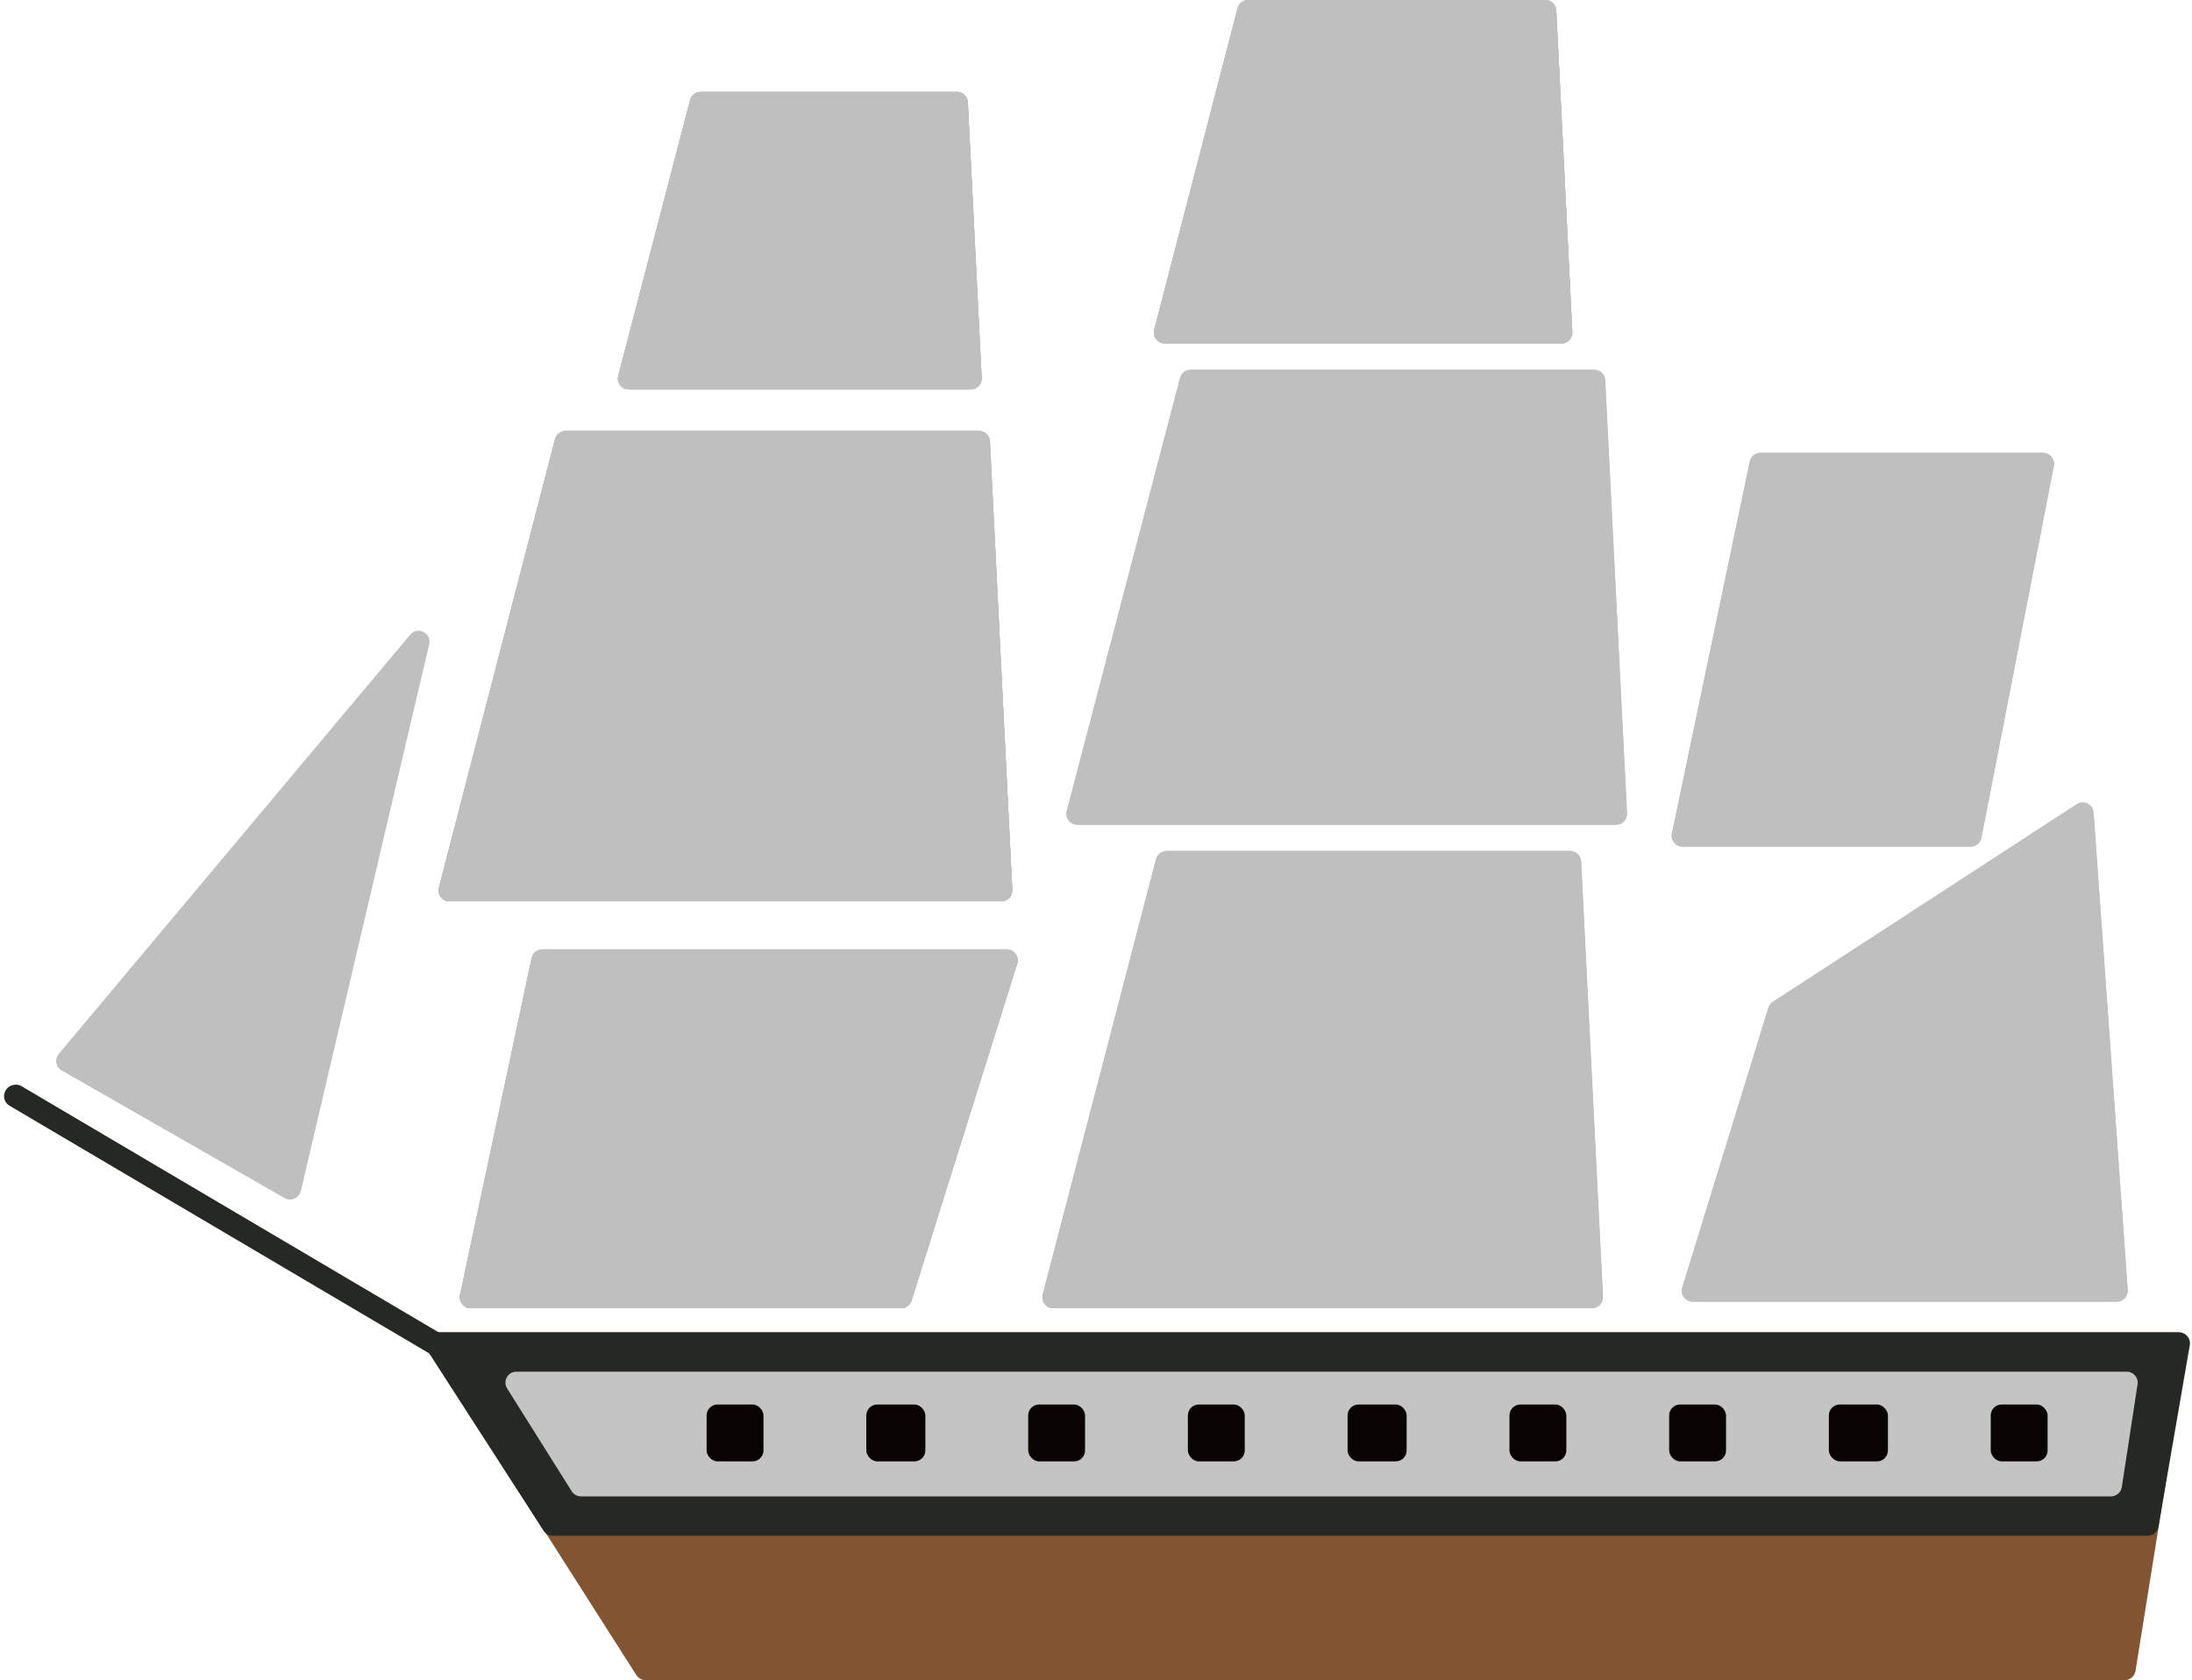 <svg width="1002" height="768" viewBox="0 0 1002 768" fill="none" xmlns="http://www.w3.org/2000/svg">
<path d="M195.901 616.688C193.779 613.359 196.17 609 200.117 609H995.134C998.212 609 1000.56 611.753 1000.07 614.792L976.175 763.792C975.786 766.217 973.694 768 971.238 768H295.101C293.393 768 291.803 767.128 290.885 765.688L195.901 616.688Z" fill="#835432"/>
<rect y="502.856" width="10.478" height="251.466" rx="5" transform="rotate(-59.455 0 502.856)" fill="#252823"/>
<path d="M808.365 460.672C808.71 459.553 809.436 458.59 810.418 457.952L949.307 367.623C952.499 365.547 956.748 367.66 957.02 371.458L972.617 589.643C972.824 592.538 970.532 595 967.63 595H773.771C770.407 595 768.003 591.744 768.993 588.528L808.365 460.672Z" fill="#BFBFBF"/>
<path d="M808.365 460.672C808.71 459.553 809.436 458.59 810.418 457.952L949.307 367.623C952.499 365.547 956.748 367.66 957.02 371.458L972.617 589.643C972.824 592.538 970.532 595 967.63 595H773.771C770.407 595 768.003 591.744 768.993 588.528L808.365 460.672Z" fill="#BFBFBF"/>
<path d="M799.846 210.976C800.331 208.659 802.373 207 804.74 207H933.932C937.077 207 939.441 209.869 938.84 212.956L905.738 382.956C905.281 385.304 903.223 387 900.83 387H769.155C765.981 387 763.611 384.082 764.261 380.976L799.846 210.976Z" fill="#BFBFBF"/>
<path d="M799.846 210.976C800.331 208.659 802.373 207 804.74 207H933.932C937.077 207 939.441 209.869 938.84 212.956L905.738 382.956C905.281 385.304 903.223 387 900.83 387H769.155C765.981 387 763.611 384.082 764.261 380.976L799.846 210.976Z" fill="#BFBFBF"/>
<path d="M539.44 172.734C540.016 170.535 542.003 169 544.277 169H728.761C731.424 169 733.62 171.088 733.754 173.748L743.735 371.748C743.879 374.605 741.602 377 738.742 377H492.476C489.201 377 486.81 373.903 487.639 370.734L539.44 172.734Z" fill="#BFBFBF"/>
<path d="M539.44 172.734C540.016 170.535 542.003 169 544.277 169H728.761C731.424 169 733.62 171.088 733.754 173.748L743.735 371.748C743.879 374.605 741.602 377 738.742 377H492.476C489.201 377 486.81 373.903 487.639 370.734L539.44 172.734Z" fill="#BFBFBF"/>
<path d="M528.443 392.74C529.017 390.537 531.006 389 533.282 389H717.76C720.424 389 722.62 391.089 722.753 393.749L732.737 592.749C732.88 595.606 730.603 598 727.743 598H481.469C478.196 598 475.805 594.908 476.63 591.74L528.443 392.74Z" fill="#BFBFBF"/>
<path d="M528.443 392.74C529.017 390.537 531.006 389 533.282 389H717.76C720.424 389 722.62 391.089 722.753 393.749L732.737 592.749C732.88 595.606 730.603 598 727.743 598H481.469C478.196 598 475.805 594.908 476.63 591.74L528.443 392.74Z" fill="#BFBFBF"/>
<path d="M565.736 3.745C566.308 1.54 568.298 0 570.576 0H706.4C709.065 0 711.261 2.089 711.394 4.751L718.738 151.751C718.88 154.606 716.603 157 713.744 157H532.462C529.191 157 526.801 153.911 527.622 150.745L565.736 3.745Z" fill="#BFBFBF"/>
<path d="M565.736 3.745C566.308 1.54 568.298 0 570.576 0H706.4C709.065 0 711.261 2.089 711.394 4.751L718.738 151.751C718.88 154.606 716.603 157 713.744 157H532.462C529.191 157 526.801 153.911 527.622 150.745L565.736 3.745Z" fill="#BFBFBF"/>
<path d="M565.736 3.745C566.308 1.54 568.298 0 570.576 0H706.4C709.065 0 711.261 2.089 711.394 4.751L718.738 151.751C718.88 154.606 716.603 157 713.744 157H532.462C529.191 157 526.801 153.911 527.622 150.745L565.736 3.745Z" fill="#BFBFBF"/>
<path d="M565.736 3.745C566.308 1.54 568.298 0 570.576 0H706.4C709.065 0 711.261 2.089 711.394 4.751L718.738 151.751C718.88 154.606 716.603 157 713.744 157H532.462C529.191 157 526.801 153.911 527.622 150.745L565.736 3.745Z" fill="#BFBFBF"/>
<path d="M315.46 45.739C316.034 43.537 318.023 42 320.299 42H437.417C440.081 42 442.277 44.089 442.411 46.749L448.736 172.749C448.88 175.606 446.603 178 443.743 178H287.47C284.196 178 281.806 174.907 282.631 171.739L315.46 45.739Z" fill="#BFBFBF"/>
<path d="M315.46 45.739C316.034 43.537 318.023 42 320.299 42H437.417C440.081 42 442.277 44.089 442.411 46.749L448.736 172.749C448.88 175.606 446.603 178 443.743 178H287.47C284.196 178 281.806 174.907 282.631 171.739L315.46 45.739Z" fill="#BFBFBF"/>
<path d="M315.46 45.739C316.034 43.537 318.023 42 320.299 42H437.417C440.081 42 442.277 44.089 442.411 46.749L448.736 172.749C448.88 175.606 446.603 178 443.743 178H287.47C284.196 178 281.806 174.907 282.631 171.739L315.46 45.739Z" fill="#BFBFBF"/>
<path d="M315.46 45.739C316.034 43.537 318.023 42 320.299 42H437.417C440.081 42 442.277 44.089 442.411 46.749L448.736 172.749C448.88 175.606 446.603 178 443.743 178H287.47C284.196 178 281.806 174.907 282.631 171.739L315.46 45.739Z" fill="#BFBFBF"/>
<path d="M253.712 200.746C254.284 198.541 256.274 197 258.553 197H447.514C450.179 197 452.375 199.09 452.508 201.751L462.738 406.751C462.881 409.607 460.604 412 457.744 412H205.46C202.19 412 199.8 408.912 200.62 405.746L253.712 200.746Z" fill="#BFBFBF"/>
<path d="M253.712 200.746C254.284 198.541 256.274 197 258.553 197H447.514C450.179 197 452.375 199.09 452.508 201.751L462.738 406.751C462.881 409.607 460.604 412 457.744 412H205.46C202.19 412 199.8 408.912 200.62 405.746L253.712 200.746Z" fill="#BFBFBF"/>
<path d="M253.712 200.746C254.284 198.541 256.274 197 258.553 197H447.514C450.179 197 452.375 199.09 452.508 201.751L462.738 406.751C462.881 409.607 460.604 412 457.744 412H205.46C202.19 412 199.8 408.912 200.62 405.746L253.712 200.746Z" fill="#BFBFBF"/>
<path d="M253.712 200.746C254.284 198.541 256.274 197 258.553 197H447.514C450.179 197 452.375 199.09 452.508 201.751L462.738 406.751C462.881 409.607 460.604 412 457.744 412H205.46C202.19 412 199.8 408.912 200.62 405.746L253.712 200.746Z" fill="#BFBFBF"/>
<path d="M243.023 437.96C243.514 435.651 245.553 434 247.914 434H460.192C463.567 434 465.973 437.275 464.963 440.496L416.673 594.496C416.019 596.581 414.087 598 411.902 598H215.175C211.995 598 209.623 595.071 210.284 591.96L243.023 437.96Z" fill="#BFBFBF"/>
<path d="M243.023 437.96C243.514 435.651 245.553 434 247.914 434H460.192C463.567 434 465.973 437.275 464.963 440.496L416.673 594.496C416.019 596.581 414.087 598 411.902 598H215.175C211.995 598 209.623 595.071 210.284 591.96L243.023 437.96Z" fill="#BFBFBF"/>
<path d="M243.023 437.96C243.514 435.651 245.553 434 247.914 434H460.192C463.567 434 465.973 437.275 464.963 440.496L416.673 594.496C416.019 596.581 414.087 598 411.902 598H215.175C211.995 598 209.623 595.071 210.284 591.96L243.023 437.96Z" fill="#BFBFBF"/>
<path d="M243.023 437.96C243.514 435.651 245.553 434 247.914 434H460.192C463.567 434 465.973 437.275 464.963 440.496L416.673 594.496C416.019 596.581 414.087 598 411.902 598H215.175C211.995 598 209.623 595.071 210.284 591.96L243.023 437.96Z" fill="#BFBFBF"/>
<path d="M187.496 290.109C190.88 286.072 197.399 289.336 196.196 294.463L137.499 544.472C136.734 547.729 133.05 549.331 130.147 547.669L28.188 489.305C25.485 487.757 24.839 484.14 26.841 481.753L187.496 290.109Z" fill="#BFBFBF"/>
<path d="M194.971 616.709C192.825 613.382 195.214 609 199.173 609H996.063C999.164 609 1001.52 611.794 1000.99 614.851L986.658 697.851C986.244 700.248 984.164 702 981.731 702H252.687C250.988 702 249.405 701.137 248.484 699.709L194.971 616.709Z" fill="#252823"/>
<path d="M231.811 634.66C229.72 631.33 232.113 627 236.045 627H972.176C975.239 627 977.582 629.729 977.118 632.757L969.917 679.757C969.544 682.198 967.444 684 964.975 684H265.567C263.847 684 262.248 683.116 261.333 681.66L231.811 634.66Z" fill="#C4C4C4"/>
<rect x="323" y="642" width="26" height="26" rx="5" fill="#090302"/>
<rect x="396" y="642" width="27" height="26" rx="5" fill="#090302"/>
<rect x="470" y="642" width="26" height="26" rx="5" fill="#090302"/>
<rect x="543" y="642" width="26" height="26" rx="5" fill="#090302"/>
<rect x="616" y="642" width="27" height="26" rx="5" fill="#090302"/>
<rect x="690" y="642" width="26" height="26" rx="5" fill="#090302"/>
<rect x="763" y="642" width="26" height="26" rx="5" fill="#090302"/>
<rect x="836" y="642" width="27" height="26" rx="5" fill="#090302"/>
<rect x="910" y="642" width="26" height="26" rx="5" fill="#090302"/>
</svg>
